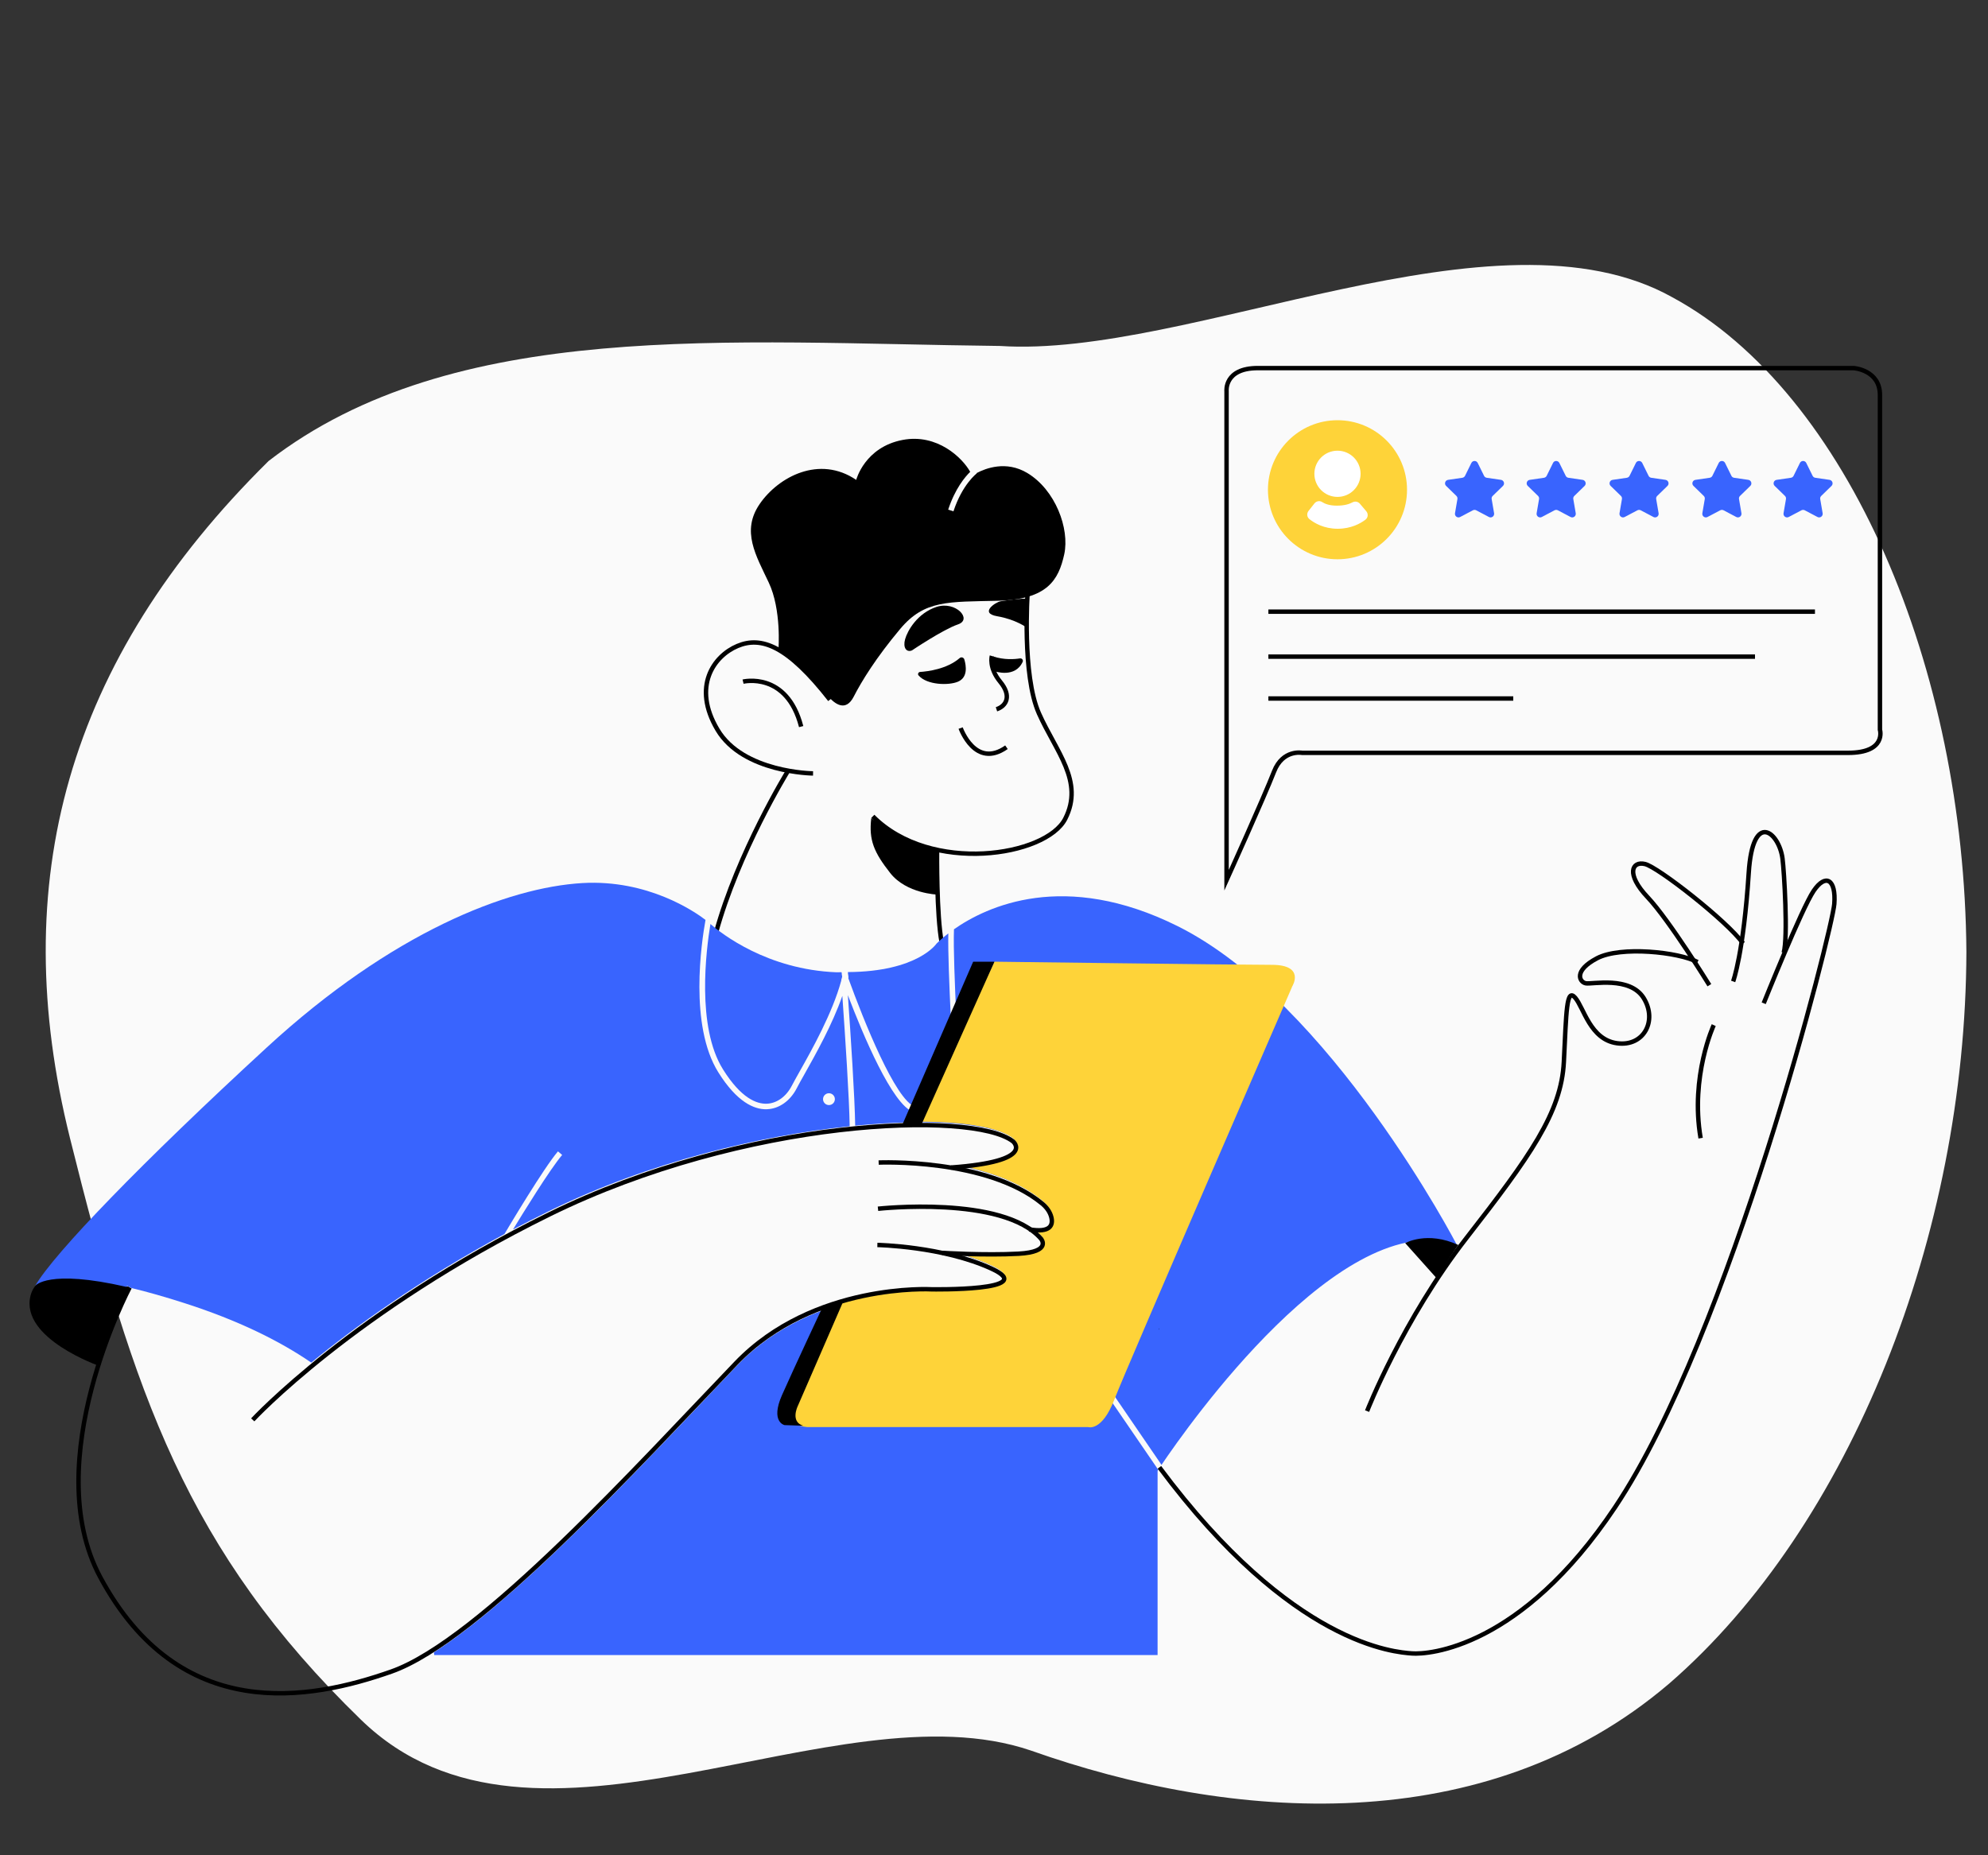 <?xml version="1.0" encoding="utf-8"?>
<!-- Generator: Adobe Illustrator 25.0.1, SVG Export Plug-In . SVG Version: 6.00 Build 0)  -->
<svg version="1.1" xmlns="http://www.w3.org/2000/svg" xmlns:xlink="http://www.w3.org/1999/xlink" x="0px" y="0px"
	 viewBox="0 0 450 420" style="enable-background:new 0 0 450 420;" xml:space="preserve">
<rect x="0" y="0" width="450" height="420" fill="#333333" stroke="none"/>
<style type="text/css">
	.st0{display:none;}
	.st1{fill:#FAFAFA;}
	.st2{fill:#FE7139;}
	.st3{fill:none;stroke:#000000;stroke-miterlimit:10;}
	.st4{fill:#FED339;}
	.st5{fill:#FAFAFA;stroke:#000000;stroke-miterlimit:10;}
	.st6{fill:#FFFFFF;stroke:#000000;stroke-miterlimit:10;}
	.st7{fill:#754C24;stroke:#000000;stroke-miterlimit:10;}
	.st8{fill:#FFFFFF;}
	.st9{fill:none;stroke:#FFFFFF;stroke-width:2;stroke-miterlimit:10;}
	.st10{fill:none;}
	.st11{fill:#3964FE;}
	.st12{fill:none;stroke:#3964FE;stroke-miterlimit:10;}
	.st13{fill:none;stroke:#FE7139;stroke-miterlimit:10;}
</style>
<g id="Capa_2" class="st0">
</g>
<g id="CHICOPAN">
</g>
<g id="CHICAPASTEL">
</g>
<g id="CHICAMOBIL">
</g>
<g id="CHICOREVIEW">
	<path class="st1" d="M81.7,389.31c-39.43-38.32-51.46-73.81-65.86-131.66S14.99,149.58,60.8,104.36
		c41.95-32.42,104.34-26.72,165.56-26.04c42.84,2.84,112.27-33.37,152.21-11.01c39.96,21.63,66.1,84.22,66.54,148.16
		c-0.18,63.92-26.07,129.92-67.26,165.65c-41.81,35.7-99.3,31.17-144.45,15.19C188.85,381.06,121.12,427.63,81.7,389.31z"/>
	<g>
		<circle class="st4" cx="302.75" cy="110.87" r="15.74"/>
		<path class="st3" d="M184.04,175.09c0,0-15.84-0.14-21.63-9.9c-5.8-9.76-0.85-16.68,4.52-18.95c5.37-2.26,11.31-0.14,20.93,12.16"
			/>
		<path class="st3" d="M168.2,154.31c0,0,9.9-2.4,13.15,10.18"/>
		<path class="st3" d="M232.61,134.16c0,0-1.3,18.69,2.57,27.36c3.86,8.67,10.27,15.36,5.94,23.85
			c-4.34,8.48-30.45,12.63-43.55-0.57"/>
		<path class="st3" d="M212.11,192.7c0,0-0.14,14.56,1.06,20.71"/>
		<path class="st3" d="M178.24,174.74c0,0-11.17,18.17-16.19,36.48"/>
		<path d="M212.18,202.52c0,0-7-0.21-10.67-4.88s-4.88-7.45-4.29-12.42c0,0,6.13,4.78,15.03,7.12
			C212.25,192.34,211.89,198.92,212.18,202.52z"/>
		<path class="st3" d="M217.45,164.82c0,0,3.3,9.33,10.37,4.34"/>
		<path class="st3" d="M224.52,148.51c0,0-0.75,2.64,1.89,5.84c2.64,3.2,1.41,5.47-0.85,6.22"/>
		<path d="M208.26,152.12c1.79-0.12,6.11-0.66,8.98-3.15c0.36-0.31,0.91-0.13,1.05,0.33c0.42,1.44,0.82,4.04-1.42,5.01
			c-2.05,0.9-7.04,0.81-8.95-1.41C207.67,152.61,207.88,152.15,208.26,152.12z"/>
		<path d="M230.88,149.05c-1.24,0.2-3.54,0.38-6.07-0.44c0,0-0.71,1.46,0.47,3.39c0,0,4.53,1.54,6.21-2.17
			C231.67,149.43,231.31,148.98,230.88,149.05z"/>
		<path d="M206.43,147.24c0,0,7.07-4.76,10.42-5.89c3.35-1.13-0.52-5.37-4.85-3.96c-4.34,1.41-6.6,5.42-7.12,7.31
			C204.35,146.58,205.15,147.76,206.43,147.24z"/>
		<path d="M232.39,142.06c0,0-2.5-1.84-6.65-2.55c-4.15-0.71-0.38-3.2,0.75-3.39c1.13-0.19,4.85-0.71,6.03-0.57L232.39,142.06z"/>
		<g>
			<path d="M232.54,107.08c-4.8-2.88-9.47-1.05-11.48,0.02l0.05,0.06c-0.03,0.02-3.27,2.46-5.29,8.6l-1.19-0.39
				c1.57-4.77,3.82-7.42,4.98-8.55c-1.74-3.16-7.45-8.71-15.27-7.23c-8.62,1.63-10.53,9.05-10.53,9.05
				c-8.34-5.66-17.6-0.71-21.84,5.44c-4.24,6.15-0.85,11.66,2.05,17.82c2.9,6.15,2.19,15.06,2.19,15.06
				c3.82,2.4,9.26,8.2,11.03,10.39c1.77,2.19,4.24,3.82,6.01,0.35c1.77-3.46,5.02-8.77,10.53-15.34c5.51-6.57,10.89-6.08,22.13-6.36
				c11.24-0.28,13.71-4.74,14.99-10.53C242.15,119.67,238.9,110.9,232.54,107.08z"/>
		</g>
		<path d="M22.57,309.27c0,0-17.96-6.22-15.69-15.84c2.26-9.61,22.48-1.98,22.48-1.98S24.27,303.62,22.57,309.27z"/>
		<path class="st3" d="M309.45,319.45c0,0,8.06-20.64,22.48-39.17c14.42-18.52,21.49-28.42,22.06-39.87
			c0.57-11.45,0.57-16.83,2.55-14.56s3.39,9.47,9.47,10.32c6.08,0.85,9.19-5.09,6.08-10.18s-11.74-3.11-13.15-3.39
			c-1.41-0.28-2.83-2.83,2.55-5.66s18.52-1.41,22.76,0.85"/>
		<path class="st3" d="M386.93,223.03c0,0-9.05-14.7-14-19.94c-4.95-5.23-3.53-8.2-0.57-7.49c2.97,0.71,18.52,12.87,22.2,17.96"/>
		<path class="st3" d="M392.31,222.18c0,0,2.36-6.37,3.53-24.6c0.92-14.28,6.86-9.12,7.64-3.25c0.39,2.95,1.27,17.82,0.28,21.35"/>
		<path class="st3" d="M387.92,232.07c0,0-5.37,11.59-2.97,25.59"/>
		<path class="st3" d="M262.44,332.18c30.12,40.44,53.52,41.85,57.19,42.13s24.6-1.13,45.95-33.09
			c26.19-39.2,49.2-130.93,49.63-136.58c0.42-5.66-1.98-6.93-4.67-2.97c-2.69,3.96-11.31,25.45-11.31,25.45"/>
		<path class="st11" d="M163.64,242.06c4.12,6.61,7.67,7.89,9.95,7.8c2.27-0.09,4.38-1.62,5.65-4.08c0.42-0.82,1.05-1.93,1.79-3.26
			c2.74-4.86,7.39-13.14,9.39-20.51c-0.02-0.32,0.23-0.72,0.21-1.02c-0.13-0.36-0.05-0.63-0.14-0.9c-0.22-0.01-0.91,0.03-1.13,0.02
			c-15.72-0.61-26.09-8.79-28.55-10.93C159.84,215.07,157.63,232.43,163.64,242.06z"/>
		<path class="st11" d="M192.03,221.47c3.48,9.58,10.63,27.56,15.12,29.1c2.3,0.79,4.12,0.75,5.41-0.12
			c2.52-1.71,2.75-6.37,2.88-8.87c0.02-0.47,0.05-0.88,0.07-1.21c0.1-1.13-0.09-5.54-0.32-10.66c-0.3-6.68-0.62-13.98-0.53-18.4
			c-1.76,1.35-2.68,2.32-2.68,2.32s-4.25,6.34-20.03,6.43C191.87,220.5,192.14,221.01,192.03,221.47z"/>
		<path class="st11" d="M126.3,260.65l0.95,0.81c-2.76,3.22-9.04,13.45-11.13,16.88c2.57-1.36,5.2-2.71,7.93-4.06
			c22.92-11.28,48.1-17.22,68.28-19.31c-0.09-6.4-1.02-20.42-1.66-29.52c-2.27,6.51-6.01,13.16-8.55,17.69
			c-0.74,1.31-1.36,2.41-1.77,3.22c-1.47,2.86-3.98,4.64-6.71,4.75c-0.09,0-0.18,0.01-0.27,0.01c-2.6,0-6.5-1.51-10.79-8.39
			c-6.59-10.58-3.82-29.3-2.88-34.48c-2.44-1.87-13.06-9.2-27.88-8.34c-16.97,0.99-43.12,11.17-71.4,37.19
			C32.14,263.11,12.2,283.75,7.96,291.1c0,0,2.79-3.88,20.67,0.23c0.07-0.13,0.12-0.23,0.13-0.24l0.92,0.48
			c3.5,0.84,7.54,1.97,12.22,3.48c11.94,3.85,21.26,8.42,28.56,13.42c9.65-7.93,24.32-18.63,43.72-29.1
			C115.24,277.59,123.08,264.41,126.3,260.65z M187.64,247.49c0.74,0,1.34,0.6,1.34,1.34c0,0.74-0.6,1.34-1.34,1.34
			s-1.34-0.6-1.34-1.34C186.3,248.09,186.9,247.49,187.64,247.49z"/>
		<path class="st11" d="M266.56,209.66c-25.65-12.77-43.22-4.47-50.62,0.71c-0.16,4.26,0.21,12.73,0.5,19.27
			c0.24,5.37,0.43,9.61,0.32,10.82c-0.03,0.31-0.05,0.71-0.07,1.16c-0.15,2.91-0.39,7.79-3.43,9.85c-0.89,0.6-1.94,0.9-3.16,0.9
			c-1.01,0-2.14-0.21-3.36-0.63c-4.77-1.64-11.39-17.45-14.82-26.46c0.64,9.05,1.56,22.98,1.66,29.55
			c17.88-1.73,31.63-0.4,36.03,2.97c0.5,0.41,1.23,1.39,0.87,2.53c-0.63,1.98-4.22,3.34-10.93,4.13c5.95,1.37,12.07,3.66,16.69,7.46
			c1.2,0.99,1.99,2.18,2.3,3.46c0.34,1.43-0.09,2.27-0.52,2.72c-0.58,0.62-1.52,0.93-2.81,0.96c0.3,0.28,0.59,0.58,0.86,0.89
			c0.34,0.4,0.8,1.3,0.41,2.22c-0.55,1.29-2.49,2.02-5.94,2.21c-1.96,0.11-4.06,0.15-6.09,0.15c-1.92,0-3.78-0.04-5.43-0.09
			c1.94,0.6,3.85,1.3,5.66,2.14c1.64,0.76,3.48,1.8,3.17,3.13c-0.62,2.72-12.11,2.81-17.02,2.73c-0.28-0.02-26.67-1.32-43.79,16.49
			c-2.71,2.81-5.63,5.9-8.73,9.16c-18.35,19.32-42.37,44.63-60.1,55.98c0.03,0.2,0.06,0.41,0.09,0.6h163.73v-41.71
			c0,0,0.05-0.08,0.15-0.23l-11.65-17.02l1.03-0.7l11.36,16.61c5.99-8.88,40.93-58.6,66.83-49.83
			C329.77,281.77,301.2,226.91,266.56,209.66z"/>
		<g>
			<path d="M262.46,300.87c-0.06-0.04-0.12-0.08-0.18-0.13l-0.02,0.1C262.33,300.85,262.39,300.86,262.46,300.87z"/>
			<path class="st4" d="M287.87,218.42c-7.64,0-62.78-0.71-62.78-0.71l-17.42,36.22c10.66-0.02,18.5,1.33,21.62,3.72
				c0.5,0.41,1.23,1.39,0.87,2.53c-0.63,1.98-4.22,3.33-10.93,4.13c5.95,1.37,12.07,3.66,16.69,7.46c1.2,0.99,1.99,2.18,2.3,3.46
				c0.34,1.43-0.09,2.27-0.52,2.72c-0.58,0.62-1.52,0.93-2.81,0.96c0.3,0.28,0.59,0.58,0.86,0.89c0.34,0.4,0.8,1.3,0.41,2.22
				c-0.55,1.29-2.49,2.02-5.94,2.21c-1.96,0.11-4.05,0.15-6.09,0.15c-1.92,0-3.79-0.04-5.43-0.09c1.94,0.6,3.85,1.3,5.66,2.14
				c1.64,0.76,3.48,1.8,3.17,3.13c-0.62,2.72-12.11,2.81-17.02,2.73c-0.17-0.01-9.68-0.48-20.95,2.96l-0.1,0.24l-9.9,23.47
				c0,0-1.7,3.68,3.11,4.1h63.63c0,0,3.11,1.13,5.94-6.22c2.83-7.35,40.3-93.6,40.3-93.6S295.5,218.42,287.87,218.42z"/>
			<polygon points="208.69,254.34 225.09,217.72 220.28,217.72 204.31,254.48 			"/>
			<path d="M190.87,294.63l-10.32,23.75c0,0-1.7,3.53,1.27,4.38l-4.24-0.14c0,0-3.25-0.71-0.57-6.79
				c2.69-6.08,9.19-19.94,9.19-19.94L190.87,294.63z"/>
		</g>
		<g>
			<path class="st3" d="M198.89,263.18c0,0,24.43-1.06,37.01,9.29c0.99,0.82,1.79,1.88,2.09,3.13c0.39,1.66-0.1,3.56-5.02,2.71"/>
			<path class="st3" d="M198.74,273.64c0,0,28.28-3.11,36.9,6.79c0,0,2.55,2.97-5.09,3.39c-7.64,0.42-17.25-0.19-17.25-0.19"/>
			<g>
				<path class="st3" d="M57.21,321.43c0,0,22.91-24.74,67.16-46.52c44.26-21.77,95.72-23.57,104.91-16.54c0,0,5.51,4.52-14,5.94"/>
				<path class="st3" d="M198.6,281.84c0,0,14.85,0.28,25.87,5.37c11.03,5.09-13.57,4.67-13.57,4.67s-26.72-1.56-44.26,16.68
					c-21.76,22.64-57.97,62.78-78.05,69.85c-18.42,6.49-47.92,12.08-65.89-21.35c-14.14-26.3,6.65-65.61,6.65-65.61"/>
			</g>
		</g>
		<path d="M325.29,289.48l-7.21-8.06c0,0,4.95-2.83,12.02,0.42C330.1,281.84,326.56,286.79,325.29,289.48z"/>
		<path class="st3" d="M277.64,199.27V88.56c0,0-0.57-5.23,7.07-5.23c7.64,0,134.89,0,134.89,0s5.94,0.42,5.94,6.08s0,75.79,0,75.79
			s1.56,5.23-7.21,5.23s-123.58,0-123.58,0s-4.38-0.85-6.36,4.24C286.07,180.62,277.64,199.27,277.64,199.27z"/>
		<line class="st3" x1="287.11" y1="138.47" x2="410.83" y2="138.47"/>
		<line class="st3" x1="287.11" y1="148.65" x2="397.26" y2="148.65"/>
		<line class="st3" x1="287.11" y1="158.13" x2="342.54" y2="158.13"/>
		<g>
			<circle class="st8" cx="302.75" cy="107.26" r="5.23"/>
			<path class="st8" d="M297.53,113.97c0.42-0.53,1.18-0.69,1.74-0.32c0.62,0.41,1.66,0.82,3.34,0.82c1.74,0,2.85-0.37,3.52-0.74
				c0.57-0.31,1.26-0.2,1.68,0.29l1.46,1.72c0.49,0.58,0.41,1.45-0.19,1.91c-1.15,0.87-3.27,2.05-6.29,2.05
				c-3.09,0-5.25-1.27-6.39-2.18c-0.57-0.45-0.66-1.29-0.2-1.86L297.53,113.97z"/>
		</g>
		<path class="st11" d="M334.49,104.8l1.44,2.92c0.12,0.24,0.34,0.4,0.61,0.44l3.22,0.47c0.66,0.1,0.92,0.91,0.45,1.37l-2.33,2.27
			c-0.19,0.18-0.28,0.45-0.23,0.71l0.55,3.21c0.11,0.66-0.58,1.16-1.17,0.85l-2.88-1.52c-0.23-0.12-0.51-0.12-0.75,0l-2.88,1.52
			c-0.59,0.31-1.28-0.19-1.17-0.85l0.55-3.21c0.04-0.26-0.04-0.53-0.23-0.71l-2.33-2.27c-0.48-0.47-0.21-1.28,0.45-1.37l3.22-0.47
			c0.26-0.04,0.49-0.2,0.61-0.44l1.44-2.92C333.35,104.21,334.2,104.21,334.49,104.8z"/>
		<path class="st11" d="M352.97,104.8l1.44,2.92c0.12,0.24,0.34,0.4,0.61,0.44l3.22,0.47c0.66,0.1,0.92,0.91,0.45,1.37l-2.33,2.27
			c-0.19,0.18-0.28,0.45-0.23,0.71l0.55,3.21c0.11,0.66-0.58,1.16-1.17,0.85l-2.88-1.52c-0.23-0.12-0.51-0.12-0.75,0l-2.88,1.52
			c-0.59,0.31-1.28-0.19-1.17-0.85l0.55-3.21c0.04-0.26-0.04-0.53-0.23-0.71l-2.33-2.27c-0.48-0.47-0.21-1.28,0.45-1.37l3.22-0.47
			c0.26-0.04,0.49-0.2,0.61-0.44l1.44-2.92C351.82,104.21,352.67,104.21,352.97,104.8z"/>
		<path class="st11" d="M371.73,104.8l1.44,2.92c0.12,0.24,0.34,0.4,0.61,0.44l3.22,0.47c0.66,0.1,0.92,0.91,0.45,1.37l-2.33,2.27
			c-0.19,0.18-0.28,0.45-0.23,0.71l0.55,3.21c0.11,0.66-0.58,1.16-1.17,0.85l-2.88-1.52c-0.23-0.12-0.51-0.12-0.75,0l-2.88,1.52
			c-0.59,0.31-1.28-0.19-1.17-0.85l0.55-3.21c0.04-0.26-0.04-0.53-0.23-0.71l-2.33-2.27c-0.48-0.47-0.21-1.28,0.45-1.37l3.22-0.47
			c0.26-0.04,0.49-0.2,0.61-0.44l1.44-2.92C370.58,104.21,371.43,104.21,371.73,104.8z"/>
		<path class="st11" d="M390.48,104.8l1.44,2.92c0.12,0.24,0.34,0.4,0.61,0.44l3.22,0.47c0.66,0.1,0.92,0.91,0.45,1.37l-2.33,2.27
			c-0.19,0.18-0.28,0.45-0.23,0.71l0.55,3.21c0.11,0.66-0.58,1.16-1.17,0.85l-2.88-1.52c-0.23-0.12-0.51-0.12-0.75,0l-2.88,1.52
			c-0.59,0.31-1.28-0.19-1.17-0.85l0.55-3.21c0.04-0.26-0.04-0.53-0.23-0.71l-2.33-2.27c-0.48-0.47-0.21-1.28,0.45-1.37l3.22-0.47
			c0.26-0.04,0.49-0.2,0.61-0.44l1.44-2.92C389.34,104.21,390.19,104.21,390.48,104.8z"/>
		<path class="st11" d="M408.86,104.8l1.44,2.92c0.12,0.24,0.34,0.4,0.61,0.44l3.22,0.47c0.66,0.1,0.92,0.91,0.45,1.37l-2.33,2.27
			c-0.19,0.18-0.28,0.45-0.23,0.71l0.55,3.21c0.11,0.66-0.58,1.16-1.17,0.85l-2.88-1.52c-0.23-0.12-0.51-0.12-0.75,0l-2.88,1.52
			c-0.59,0.31-1.28-0.19-1.17-0.85l0.55-3.21c0.04-0.26-0.04-0.53-0.23-0.71l-2.33-2.27c-0.48-0.47-0.21-1.28,0.45-1.37l3.22-0.47
			c0.26-0.04,0.49-0.2,0.61-0.44l1.44-2.92C407.72,104.21,408.57,104.21,408.86,104.8z"/>
	</g>
</g>
<g id="CHICAESTADISTICAS">
</g>
<g id="HAMBURGUESA">
</g>
<g id="PIZZA">
</g>
<g id="TACO">
</g>
<g id="POKE">
</g>
<g id="INDIO">
</g>
</svg>
